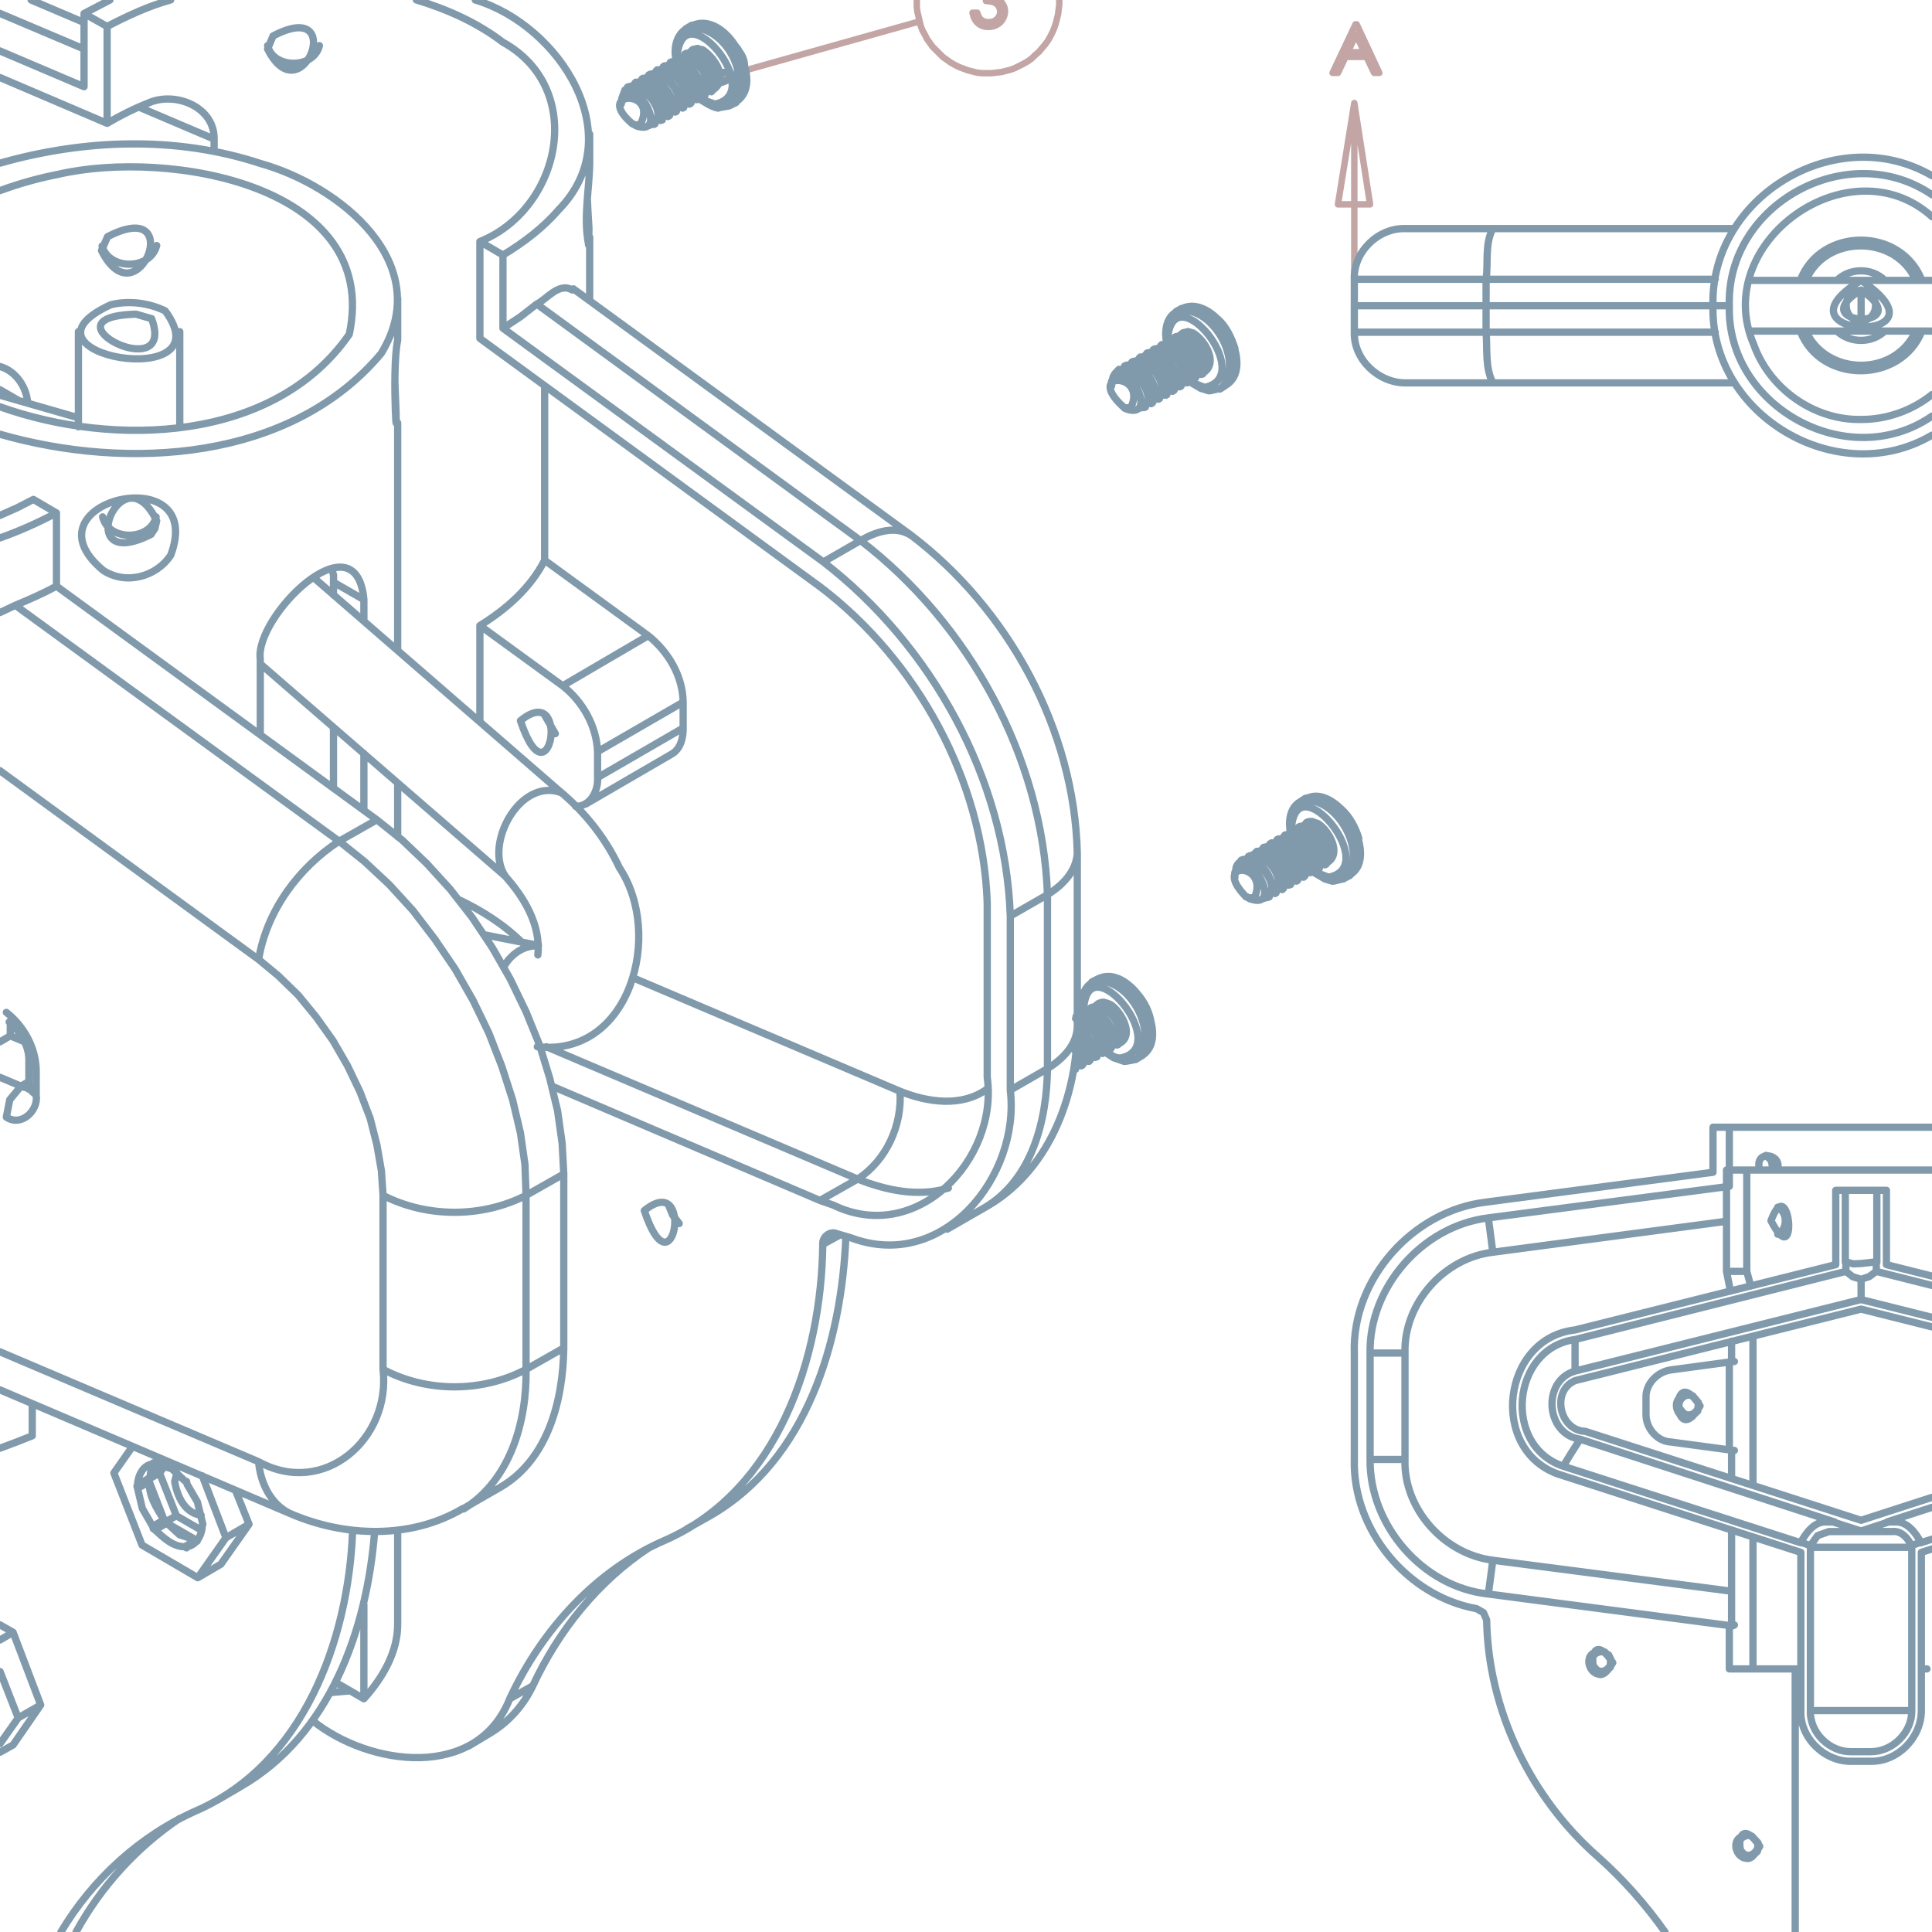 <?xml version="1.0" encoding="UTF-8" standalone="no"?>
<!-- Created with Inkscape (http://www.inkscape.org/) -->

<svg
   xmlns:dc="http://purl.org/dc/elements/1.1/"
   xmlns:cc="http://creativecommons.org/ns#"
   xmlns:rdf="http://www.w3.org/1999/02/22-rdf-syntax-ns#"
   xmlns:svg="http://www.w3.org/2000/svg"
   xmlns="http://www.w3.org/2000/svg"
   xmlns:sodipodi="http://sodipodi.sourceforge.net/DTD/sodipodi-0.dtd"
   xmlns:inkscape="http://www.inkscape.org/namespaces/inkscape"
   width="300"
   height="300"
   id="svg3925"
   version="1.1"
   inkscape:version="0.48.5 r10040"
   sodipodi:docname="design_illustration.svg">
  <defs
     id="defs3927" />
  <sodipodi:namedview
     id="base"
     pagecolor="#ffffff"
     bordercolor="#666666"
     borderopacity="1.0"
     inkscape:pageopacity="0.0"
     inkscape:pageshadow="2"
     inkscape:zoom="1.8733333"
     inkscape:cx="150"
     inkscape:cy="150"
     inkscape:document-units="px"
     inkscape:current-layer="layer1"
     showgrid="false"
     inkscape:window-width="1043"
     inkscape:window-height="843"
     inkscape:window-x="771"
     inkscape:window-y="33"
     inkscape:window-maximized="0" />
  <g
     inkscape:label="Layer 1"
     inkscape:groupmode="layer"
     id="layer1"
     transform="translate(0,-752.362)">
    <g
       transform="scale(1,1)"
       style="font-size:10.493px;fill:#d3bdbd;stroke:none"
       id="text3970" />
    <g
       style="font-size:10.492px;fill:#d3bdbd;stroke:none"
       id="text3982" />
    <path
       id="path8699"
       transform="translate(0,752.362)"
       style="fill:none;stroke:#c3a5a5;stroke-width:1;stroke-linecap:round;stroke-linejoin:round;stroke-miterlimit:10;stroke-opacity:1;stroke-dasharray:none"
       d="m 142.801,3.321 -36.722,10.317 m 37.509,-8.306 0.35,0.699 0.437,0.612 0.437,0.612 0.525,0.525 0.525,0.525 0.525,0.525 0.612,0.437 0.612,0.437 0.612,0.35 0.699,0.35 0.699,0.262 0.699,0.262 0.699,0.175 0.699,0.175 0.787,0.087 0.699,0 0.787,0 0.699,-0.087 0.787,-0.087 0.699,-0.175 0.699,-0.175 0.699,-0.262 0.699,-0.35 0.699,-0.35 0.612,-0.35 0.612,-0.437 0.525,-0.525 0.612,-0.525 0.437,-0.525 0.525,-0.612 0.437,-0.612 0.35,-0.612 0.35,-0.699 0.262,-0.612 0.262,-0.787 0.175,-0.699 0.175,-0.699 0.087,-0.787 0.087,-0.699 0,-0.692 m -22.12,-0.004 0,0.346 0,0.699 0.087,0.787 0.175,0.699 0.175,0.787 0.175,0.699 0.262,0.699 0.35,0.612 m 66.711,10.667 2.448,15.738 -4.984,0 2.536,-15.738 m 0.371,-12.219 3.514,7.536 -0.809,0 -1.183,-2.48 -3.248,0 -1.178,2.48 -0.84,0 3.56,-7.536 0.184,0 m -0.092,1.598 -1.296,2.731 2.577,0 -1.281,-2.731 m -55.512,-5.42 c 0.191,0.122 0.357,0.27 0.499,0.443 0.328,0.4 0.492,0.847 0.492,1.342 -10e-6,0.427 -0.113,0.835 -0.338,1.224 -0.225,0.386 -0.533,0.685 -0.922,0.897 -0.389,0.212 -0.825,0.318 -1.307,0.318 -0.649,0 -1.191,-0.186 -1.624,-0.558 -0.434,-0.376 -0.717,-0.926 -0.851,-1.65 l 0.738,0 c 0.13,0.488 0.316,0.842 0.559,1.06 0.311,0.277 0.707,0.415 1.189,0.415 0.547,0 0.986,-0.164 1.317,-0.492 0.331,-0.328 0.497,-0.712 0.497,-1.153 0,-0.294 -0.084,-0.569 -0.251,-0.825 -0.164,-0.256 -0.386,-0.449 -0.666,-0.579 -0.277,-0.13 -0.707,-0.21 -1.291,-0.241 l 0,-0.157 m 57.193,47.471 0,-31.476" />
    <path
       id="path5854"
       style="fill:none;stroke:#809aac;stroke-width:1.13;stroke-linecap:round;stroke-linejoin:round;stroke-miterlimit:10;stroke-opacity:1;stroke-dasharray:none"
       d="m 272.201,1011.511 c 0,-6.82 0,-13.64 0,-20.459 m 0,-8.044 c 0,-7.723 0,-15.446 0,-23.17 m -0.35,-7.781 -0.612,-2.273 m 0,-15.738 c 0,5.246 0,10.492 0,15.738 m 28.761,-15.738 c -9.587,0 -19.174,0 -28.761,0 m 3.76,7.869 c 4.35,8.49 2.919,-7.931 -3e-5,0 m -6.295,10.929 -0.612,-3.06 m 0,0 c 1.049,0 2.098,0 3.148,0 m -2.361,54.82 c 0,-4.867 0,-9.734 0,-14.601 m 0,-8.044 c 0,-1.457 0,-2.914 0,-4.372 m 0,-13.727 c 0,-1.078 0,-2.157 0,-3.235 m -0.787,-26.579 c 0,5.246 0,10.492 0,15.738 m 0,-15.738 c 1.049,0 2.098,0 3.148,0 m 4.809,5.771 c 1.537,0.802 1.588,3.415 0,4.197 m 23.943,6.496 c -2.356,-0.592 -4.712,-1.183 -7.068,-1.775 m -3.934,6.907 c 3.668,0.919 7.335,1.837 11.003,2.756 m -7.069,-21.204 c 0,3.847 0,7.694 0,11.541 m -7.869,0 c 0,-3.847 0,-7.694 0,-11.541 m -40.481,21.683 c 13.494,-3.381 26.987,-6.761 40.481,-10.142 m 3.934,6.907 c -14.805,3.701 -29.61,7.403 -44.416,11.104 M 291.436,948.385 c 0,-3.73 0,-7.461 0,-11.191 m -4.896,0 c 0,3.73 0,7.461 0,11.191 m 0,-11.191 c 1.632,0 3.264,0 4.896,0 m -0.087,11.104 -2.361,0.262 m 2.448,-0.175 -0.087,-0.087 m -4.721,0 1.149,0.317 1.212,-0.054 m -2.448,-0.175 0.087,-0.087 m 4.721,1.486 -1.113,0.813 -1.247,0.411 m -2.361,-1.224 1.072,0.834 1.289,0.39 m -2.361,-1.224 0,-0.852 0,-0.635 m 4.721,0 0,0.852 0,0.635 m 2.536,40.394 c 1.341,-0.149 2.436,1.062 2.885,2.186 m 0.087,0.262 -0.087,-0.263 m -15.65,0.262 c 5.246,0 10.492,0 15.738,0 m -15.738,-0.262 0,0.263 m 2.885,-2.448 -1.778,0.637 -1.107,1.549 m 7.869,-2.186 c -1.661,0 -3.322,0 -4.984,0 m -4.372,1.661 0.803,0.283 0.683,0.241 m -1.486,-0.525 c 0.793,-1.417 2.109,-3.302 4.022,-3.148 m 0,0 0.852,0 0.11,0 m 4.372,1.399 c -1.457,-0.466 -2.914,-0.933 -4.372,-1.399 m 4.372,1.486 0,-0.087 m 5.246,-1.399 -0.852,0 -0.11,0 m 4.984,3.148 c -0.776,-1.436 -2.117,-3.287 -4.022,-3.148 m 4.022,3.148 -0.803,0.283 -0.683,0.241 m -7.781,-2.186 c 1.632,0 3.264,0 4.896,0 m -4.896,-0.087 c 1.428,-0.466 2.856,-0.933 4.284,-1.399 m -50.536,-8.656 c 12.299,3.964 24.598,7.927 36.897,11.891 m -34.274,-16.088 -1.335,2.089 -1.288,2.108 m 42.142,8.656 c -13.173,-4.284 -26.346,-8.568 -39.519,-12.853 m 34.274,16.088 0,-0.088 m 18.623,0 0,0.088 m 1.749,-0.564 c -0.583,0.188 -1.166,0.376 -1.749,0.564 m -5.246,-3.235 c 2.333,-0.757 4.666,-1.514 6.999,-2.271 m -0.003,-34.454 c -2.886,-0.727 -5.771,-1.455 -8.657,-2.182 m -2.361,4.372 c 3.667,0.919 7.334,1.837 11.001,2.756 m -11.001,-2.756 c 0,-1.049 0,-2.098 0,-3.148 m -44.416,14.251 c 0,-1.632 0,-3.264 0,-4.896 m 0,0 c 14.018,-3.526 28.037,-7.053 42.055,-10.579 m 2.361,4.372 c -14.805,3.701 -29.61,7.403 -44.416,11.104 m 53.771,52.722 c 0.013,4.163 -3.653,7.969 -7.869,7.87 m -2.973,0 c -4.177,0.104 -8.047,-3.65 -7.869,-7.87 m 10.842,6.383 c 3.387,0.022 6.435,-2.978 6.383,-6.383 m -15.738,0 c -0.15,3.425 2.999,6.463 6.383,6.383 m -6.383,-6.383 c 5.246,0 10.492,0 15.738,0 m 0,0 c 0,-8.452 0,-16.904 0,-25.355 m -15.738,0 c 0,8.452 0,16.904 0,25.355 m 17.224,-24.569 c 0,8.19 0,16.379 0,24.569 m -18.711,0 c 0,-8.19 0,-16.379 0,-24.569 m 11.803,-56.219 0.852,0 0.635,0 m 7.076,55.684 c -0.552,0.178 -1.103,0.357 -1.655,0.535 m -56.394,-12.153 c 12.561,4.051 25.122,8.102 37.683,12.153 m -35.06,-34.536 c -11.33,1.251 -13.411,18.544 -2.623,22.383 m 43.104,-44.066 0.852,0 0.635,0 m -41.968,23.17 c -9.862,1.348 -11.296,16.518 -1.836,19.672 m 47.738,45.815 c -0.991,0 -1.982,0 -2.973,0 m 0,-1.486 c 0.991,0 1.982,0 2.973,0 m -44.328,-49.749 c -3.989,-0.109 -5.329,-6.278 -1.574,-7.869 m 44.416,21.683 c -14.281,-4.605 -28.561,-9.21 -42.842,-13.814 m 42.842,13.814 c 3.668,-1.185 7.336,-2.37 11.004,-3.555 m -6.982,3.818 0.262,0 m -8.656,0 0.262,0 m -39.519,-12.853 c -5.354,-0.713 -5.986,-9.084 -0.787,-10.579 m 19.148,4.896 -0.099,1.308 -0.95,0.878 m 0,0 c -2.038,0.944 -3.417,-2.492 -1.311,-3.235 m 0,0 0.699,-0.175 0.699,0.175 m -1.311,2.71 c 1.081,0.816 2.604,-0.452 2.273,-1.661 m 0,0 -0.874,-1.049 m -2.011,2.011 0.612,0.699 m 1.399,-2.71 c -1.195,-0.55 -2.576,0.811 -2.011,2.011 m -0.087,-1.661 -0.175,0.262 m 1.836,2.71 0.262,-0.087 0.087,0 m -0.087,-3.322 -0.087,0 -0.525,-0.087 m 10.929,69.596 -0.099,1.308 -0.95,0.878 m 0,0 c -2.04,1.063 -3.51,-2.574 -1.311,-3.235 m 0,0 0.694,-0.156 0.705,0.156 m -1.311,2.71 c 1.118,0.849 2.506,-0.48 2.273,-1.661 m 0,0 -0.962,-1.051 m -1.924,2.011 0.612,0.703 m 1.311,-2.71 c -1.12,-0.494 -2.696,0.842 -1.924,2.011 m -0.087,-1.661 -0.175,0.262 m 1.836,2.711 0.262,-0.088 0.087,0 m -21.946,-30.776 -0.032,1.313 -0.93,0.873 m 0,0 c -2.041,1.058 -3.513,-2.571 -1.311,-3.235 m 0,0 0.694,-0.156 0.705,0.156 m -1.311,2.71 c 1.028,0.907 2.652,-0.488 2.186,-1.662 m 0,0 -0.29,-0.595 -0.584,-0.37 m -1.924,1.923 0.612,0.703 m 1.311,-2.623 c -1.064,-0.567 -2.698,0.795 -1.924,1.923 m -0.087,-1.661 -0.175,0.262 m 1.749,2.71 0.35,-0.088 0.087,0 m -0.175,-3.235 -0.087,-0.088 -0.525,-0.088 m 26.579,-76.242 0.192,0.783 -0.017,0.791 m -9.18,-6.645 c 0,2.332 0,4.663 0,6.995 m -6.557,30.689 c 3.031,-0.408 6.062,-0.816 9.093,-1.224 m 0,13.639 c 0,-4.546 0,-9.093 0,-13.639 m -9.093,12.415 c -2.165,-0.1 -3.865,-2.183 -3.847,-4.284 m 0,0 c 0,-0.845 0,-1.69 0,-2.536 m 8.394,1.224 c -4.282,7.363 -4.765,-7.395 0,0 z m -8.394,-1.224 c -0.106,-2.187 1.753,-4.076 3.847,-4.372 m 0,11.191 c 3.031,0.408 6.062,0.816 9.093,1.224 m 0,27.279 c -12.474,-1.632 -24.947,-3.264 -37.421,-4.896 m 37.421,11.629 c 0,-2.244 0,-4.488 0,-6.732 m 10.23,6.732 c -3.41,0 -6.82,0 -10.23,0 m 10.23,40.846 c 0,-13.615 0,-27.231 0,-40.846 m -30.601,29.203 c 3.888,3.472 7.376,7.391 10.384,11.648 M 230.846,1003.902 c 0.239,13.981 6.818,27.627 17.312,36.809 M 230.759,939.027 c 11.745,-1.545 23.49,-3.089 35.235,-4.634 m 2.536,-6.995 c -0.845,0 -1.69,0 -2.536,0 m 2.536,9.18 c 0,-3.06 0,-6.12 0,-9.18 m -37.421,14.076 c 12.474,-1.632 24.947,-3.264 37.421,-4.896 m -55.782,42.405 c 0,-5.508 0,-11.016 0,-16.525 m -2.448,16.525 c 0,-5.508 0,-11.016 0,-16.525 m 62.951,76.591 c -3.587,6.676 -4.634,-6.841 0,0 z m -43.978,-36.896 c -10.732,-1.927 -19.272,-12.237 -18.973,-23.17 m 20.809,20.896 c -10.218,-1.069 -18.476,-10.694 -18.361,-20.896 m 37.683,31.563 c -3.77,6.546 -4.509,-6.961 0,0 z m -21.159,-8.393 1.07,0.606 0.504,1.144 m -20.547,-41.443 c -0.389,-11.5 9.118,-22.106 20.459,-23.432 m -18.011,23.432 c -0.184,-10.272 8.192,-19.747 18.361,-20.984 m 37.771,63.387 0.262,-0.088 0.175,-0.088 m 3.847,-70.995 0,0.35 m 2.798,0 c 0.95,-2.476 -3.374,-3.235 -2.798,-0.35 m -4.634,71.083 0.35,0.088 m 31.113,-77.465 c -10.488,-2e-5 -20.975,0 -31.463,-10e-6 m 0.787,36.372 -0.787,0.087 m 0,13.639 0.787,0.087 m 9.443,33.924 0.852,0 0.022,0 m 18.711,0 0.852,0 0.022,0 m -67.411,-64.7 -0.35,-2.672 -0.35,-2.661 m 0.699,53.159 -0.348,2.632 -0.351,2.614 m -12.94,-37.421 c -0.238,-7.669 6.056,-14.769 13.639,-15.65 m -13.639,15.65 c -1.807,0 -3.614,0 -5.421,0 m 5.421,16.525 c 0,-5.508 0,-11.016 0,-16.525 m 0,16.525 c -1.807,0 -3.614,0 -5.421,0 m 19.06,15.65 c -7.557,-0.947 -13.884,-7.961 -13.64,-15.65 m 56.044,-47.214 0.968,0.906 0.168,1.368 m -43.541,12.765 c 12.095,-1.603 24.19,-3.206 36.284,-4.809 m 0.787,57.443 c -12.357,-1.603 -24.714,-3.206 -37.071,-4.809 M 61.751,805.17 c 0,-2.157 0,-4.313 0,-6.47 m 0,83.585 c 0,-2.769 0,-5.537 0,-8.306 m 0,-20.634 c 0,-11.774 0,-23.548 0,-35.323 m -21.334,37.421 c 12.707,11.016 25.414,22.033 38.121,33.049 m 8.656,-13.027 C 74.37,864.333 61.547,853.2 48.723,842.067 m 29.64,46.252 c 3.006,3.343 5.631,7.635 5.159,12.328 m -0.087,14.251 c 14.447,1.634 19.605,-17.483 12.759,-27.775 -2.116,-4.521 -5.274,-8.532 -9.087,-11.744 m -3.497,23.782 c -2.827,-0.554 -5.654,-1.107 -8.481,-1.661 M 27.915,818.635 c 0,-4.925 0,-9.851 0,-14.776 m -15.738,0 c 0,4.925 0,9.851 0,14.776 m 0,-1.399 C 8.116,816.068 4.055,814.9 -0.006,813.732 m 96.467,-45.37 0,0.175 m 2.098,3.235 0.35,0.175 m 2.623,-0.262 0.175,-0.087 m 0.874,-0.525 0.262,-0.087 m 0.874,-0.525 0.262,-0.175 m 0.874,-0.525 0.175,-0.087 m -7.432,-3.847 -0.175,0.087 m 1.311,-0.787 -0.175,0.175 m 7.432,3.847 0.175,-0.087 m -6.295,-4.546 -0.175,0.087 m 7.344,3.934 0.262,-0.175 m -0.699,-11.541 c -1.667,0.969 -2.05,3.258 -1.574,4.984 m 3.235,5.771 c 1.081,0.518 2.027,1.355 3.235,1.574 m 0.262,-0.087 0.839,-0.148 0.648,-0.114 m -1.749,0.35 0.262,-0.087 m -10.754,-5.159 -0.262,0.087 m 7.432,3.847 0.175,-0.087 m 5.071,0.962 0.762,-0.381 0.112,-0.056 m -6.907,-11.978 -0.73,0.438 -0.144,0.086 m -4.459,6.383 -0.175,0.175 m 12.678,-3.235 c -1.262,-2.439 -4.18,-5.218 -7.169,-3.76 m 6.732,11.891 c 2.96,-1.784 1.773,-5.762 0.437,-8.131 m -5.246,7.082 0.175,-0.087 m 6.12,-4.634 -0.98,-2.465 -1.643,-2.081 m -9.792,4.634 -0.175,0.087 m 7.432,3.934 0.175,-0.175 m -6.295,-4.459 -0.262,0.087 m 1.399,-0.787 -0.262,0.175 m 1.311,-0.787 -0.175,0.087 m -6.907,10.929 -0.554,0.249 -0.583,-0.336 m -1.749,-3.934 0.488,-1.323 1.26,-0.6 m 0,0 c 2.255,0.22 5.881,4.969 2.448,6.12 m -2.623,-6.12 c 0.474,-0.113 0.753,-0.712 1.311,-0.612 m 0,0 c 2.344,0.508 4.881,3.605 3.148,5.945 m -3.322,-6.033 c 0.474,-0.113 0.753,-0.712 1.311,-0.612 m 0,0 c 2.272,0.649 4.93,3.651 3.148,6.033 m -3.322,-6.033 c 0.459,-0.082 0.686,-0.72 1.224,-0.612 m 0,0 c 2.41,0.483 4.904,3.532 3.235,5.945 m -3.41,-5.945 c 0.474,-0.113 0.753,-0.712 1.311,-0.612 m 0,0 c 2.458,0.455 4.703,3.544 3.235,5.945 m -3.41,-6.033 c 0.474,-0.113 0.753,-0.712 1.311,-0.612 m 0,0 c 2.315,0.594 4.905,3.665 3.148,6.033 m -3.322,-6.033 c 0.459,-0.082 0.686,-0.72 1.224,-0.612 m 0,0 c 2.41,0.483 4.904,3.532 3.235,5.945 m -3.322,-5.945 c 0.459,-0.082 0.686,-0.72 1.224,-0.612 m 0,0 c 2.435,0.434 4.917,3.551 3.235,5.945 m -3.41,-5.945 c 0.483,-0.131 0.716,-0.824 1.311,-0.699 m 0,0 c 2.374,0.602 4.752,3.598 3.235,6.033 m -3.41,-6.033 c 0.474,-0.113 0.753,-0.712 1.311,-0.612 m 0,0 0.822,0.224 0.14,0.038 m -1.924,0.262 c 0.642,-0.083 1.227,-0.819 1.924,-0.262 M 98.211,771.596 c -6.146,-5.153 4.115,-5.481 1.224,0.087 m -2.973,-3.322 c 0.406,-0.556 0.112,-1.74 1.224,-1.661 m 1.224,5.246 c 4.217,1.357 1.281,-5.605 -1.224,-5.246 m 0.787,-1.049 -0.175,0.087 m 0.175,-0.087 c 2.261,0.584 4.911,3.612 3.147,5.945 m -2.186,0.087 -0.754,0.087 -0.471,-0.175 m 1.311,-6.557 -0.087,0.087 m 0.087,-0.087 c 2.457,0.433 4.868,3.538 3.235,5.945 m -2.098,-6.645 -0.087,0.087 m 0.087,-0.087 c 2.329,0.621 4.902,3.599 3.235,6.033 m -2.098,-6.645 -0.175,0.087 m 0.175,-0.087 c 2.261,0.584 4.911,3.612 3.147,5.945 m -7.344,-3.847 0.835,-0.167 0.039,-0.008 m 0.175,-0.437 0.835,-0.167 0.039,-0.008 m 3.41,-1.924 -0.175,0.087 m 0.175,-0.087 c 2.344,0.508 4.881,3.605 3.147,5.945 m -6.295,-4.459 0.816,-0.245 0.059,-0.018 m 3.322,-1.924 -0.087,0.087 m 0.087,-0.087 c 2.368,0.581 4.941,3.594 3.235,6.033 m 6.208,0.262 -0.175,0.087 m -12.328,-4.896 0.835,-0.167 0.039,-0.008 m 3.322,-1.923 -0.175,0.087 m 0.175,-0.087 c 2.402,0.519 4.736,3.533 3.235,5.945 m 0,-7.869 c 0.126,0.506 0.732,0.051 0.962,0.35 m -1.749,-0.175 0.787,-0.175 m -0.787,0.175 -0.35,0.35 m 3.585,5.858 c 2.373,-1.706 0.178,-4.83 -1.486,-6.033 m -7.257,3.06 0.835,-0.167 0.039,-0.008 m 10.055,-5.159 c 0.833,1.465 2.605,2.668 2.623,4.546 m -9.355,-1.311 -0.175,0.087 m 0.175,-0.087 c 2.344,0.508 4.881,3.605 3.148,5.945 m -6.295,-4.459 0.816,-0.245 0.058,-0.018 m 3.322,-1.924 -0.087,0.087 m 0.087,-0.087 c 2.326,0.579 5.025,3.627 3.235,6.033 m -6.295,-4.546 0.835,-0.167 0.039,-0.008 m 0.262,-0.437 0.835,-0.167 0.039,-0.008 m 2.098,-1.311 0,0.054 0,0.033 m -1.836,0.699 0.787,-0.175 m -0.787,-3.672 c 5.658,-1.287 10.751,7.63 6.907,11.891 m -2.448,-0.175 c -0.779,-0.363 -1.689,-0.476 -2.361,-1.049 m -3.497,-6.033 c 0.642,-11.081 14.27,5.478 5.858,7.082 m -3.585,-12.241 c 5.677,-1.091 10.7,7.628 6.907,11.978 m -8.219,-2.273 c 7.941,-5.141 12.096,-0.464 0,0 z M 1.423,911.051 c 1.647,1.454 3.021,3.504 3.06,5.771 m 0,0 c 0,1.341 0,2.681 0,4.022 m 0,0 0,0.35 -0.087,0.262 M 91.565,777.717 c 0,-1.515 0,-3.031 0,-4.546 m 0,25.88 c 0,-3.293 0,-6.587 0,-9.88 m -0.612,88.044 c 4.459,-2.594 8.918,-5.188 13.377,-7.781 M 13.051,755.858 c -2.74,-1.166 -5.48,-2.332 -8.22,-3.497 m -4.828,63.168 C 17.743,821.867 42.611,821.057 54.233,804.274 59.176,780.988 26.014,775.523 9.115,779.413 c -3.097,0.604 -6.148,1.45 -9.108,2.544 M 0.005,819.795 C 19.815,825.468 45.144,824.016 59.198,807.236 c 8.559,-14.036 -6.499,-26.069 -18.745,-29.484 -13.028,-4.307 -27.359,-3.794 -40.454,-0.057 m 56.506,67.781 c 0,1.107 0,2.215 0,3.322 m 0,20.547 c 0,2.944 0,5.887 0,8.831 M 40.417,854.745 c -0.958,-6.552 14.911,-22.381 16.088,-9.268 M 40.417,866.461 c 0,-3.905 0,-7.811 0,-11.716 M 16.024,840.93 c -12.957,-10.751 16.195,-17.643 10.488,-2.359 -2.259,3.403 -6.994,4.652 -10.488,2.359 m 45.29,-29.29 c 0.685,15.518 -0.626,-1.396 0.437,-6.47 m -57.443,9.792 c -0.188,-2.499 -1.814,-4.966 -4.298,-5.687 m 51.512,31.392 0.276,1.026 -0.014,1.073 m 0,0 c 0,0.67 0,1.341 0,2.011 m 0,20.547 c 0,3.148 0,6.295 0,9.443 M 24.242,832.624 c -0.934,3.782 -7.39,3.805 -8.306,-3e-5 m -0.175,-41.356 c 5.594,11.157 13.418,-8.61 0.94,-2.154 l -0.94,2.154 -2e-6,0 z m 8.568,41.968 c -5.357,-11.205 -13.466,8.449 -0.885,2.109 l 0.614,-0.936 0.271,-1.173 z m 27.454,9.53 c 1.574,0.903 3.148,1.807 4.721,2.71 M 24.33,790.482 c -0.974,3.855 -7.391,3.866 -8.481,0.087 m 71.345,84.897 c -6.426,-2.476 -12.088,7.978 -8.743,12.94 m -0.262,14.164 c 1.027,-1.964 3.13,-3.487 5.421,-3.322 m -57.968,-98.624 c 9.494,12.847 -25.284,6.8 -8.453,-0.938 2.815,-0.691 5.848,-0.307 8.453,0.938 z m -2.098,1.224 c 3.98,10.749 -17.701,-0.297 -2.418,-0.7 l 2.418,0.7 2e-6,0 z m 16.613,99.498 c 1.259,-7.549 6.161,-14.223 12.503,-18.361 m 5.858,-3.322 c -1.953,1.107 -3.905,2.215 -5.858,3.322 M 5.62,918.395 C 5.504,914.948 3.676,911.677 0.986,909.565 M 40.155,901.346 C 26.766,891.574 13.376,881.802 -0.013,872.03 M 2.384,846.351 c 16.758,12.211 33.516,24.423 50.274,36.634 M 0.004,847.474 c 0.793,-0.374 1.587,-0.749 2.38,-1.123 m 0,0 c 2.169,-0.897 4.324,-1.84 6.383,-2.973 m 49.749,36.284 C 41.933,867.568 25.35,855.473 8.767,843.378 m 4e-6,-11.366 c -2.825,1.501 -5.753,2.812 -8.77,3.878 M 8.767,832.012 c 0,3.789 0,7.577 0,11.366 m -8.777,-10.981 2.631,-1.164 2.561,-1.32 m 0,-2e-5 c 1.195,0.699 2.39,1.399 3.585,2.098 M 0.009,919.654 c 1.083,0.455 2.166,0.91 3.249,1.365 m -1.661,-9.792 c 0,0.612 0,1.224 0,1.836 m 0.087,0.087 c -0.559,0.327 -1.118,0.654 -1.677,0.982 m 1.677,-0.894 c 0.699,0.291 1.399,0.583 2.098,0.874 m -2.186,-1.049 0.087,0.175 M 0.015,764.409 c 5.54,2.367 11.081,4.733 16.621,7.1 m 57.88,18.361 c 0,5.013 0,10.026 0,15.038 m 3.585,-12.94 c -1.195,-0.699 -2.39,-1.399 -3.585,-2.098 m 3.585,13.465 c 0,-3.789 0,-7.577 0,-11.366 M -0.014,760.269 c 4.355,1.852 8.71,3.704 13.065,5.557 m 0,-11.366 c 0,3.789 0,7.577 0,11.366 m 3.585,-9.355 c -1.195,-0.67 -2.39,-1.341 -3.585,-2.011 m 3.585,17.049 c 0,-5.013 0,-10.026 0,-15.038 m 61.465,46.864 2.696,-1.776 2.55,-1.984 m 0,0 c 1.518,-0.709 3.415,-3.42 5.508,-2.186 m 17.224,68.022 c 0.031,1.452 -0.376,3.233 -1.749,4.022 m 1.749,-4.022 c 0,-1.341 0,-2.681 0,-4.022 m -5.421,-10.317 c 3.11,2.485 5.361,6.264 5.421,10.317 M 84.571,839.356 c 5.363,3.905 10.725,7.811 16.088,11.716 M 84.571,839.356 c 0,-9.035 0,-18.069 0,-27.104 m 6.732,-26.929 c -0.029,-0.612 -0.058,-1.224 -0.087,-1.836 m 0.35,-5.771 c -0.059,4.194 -1.009,8.411 -0.175,12.59 m 0,0.087 0.064,-2.533 -0.152,-2.538 m -78.252,-30.864 c 1.341,-0.699 2.681,-1.399 4.022,-2.098 m 56.728,1.2e-4 c 13.013,3.891 24.256,21.078 12.906,32.622 -2.43,2.814 -5.437,5.07 -8.606,6.985 m -3.585,-2.098 c 12.549,-5.014 16.66,-23.707 3.573,-30.949 -3.995,-3.052 -8.656,-5.125 -13.446,-6.574 m -38.135,0 c -3.447,0.962 -6.706,2.479 -9.873,4.125 m 54.47,135.52 c 3.636,1.717 7.106,3.882 9.967,6.732 M 33.248,773.957 c 0,0.641 0,1.282 0,1.924 m -10.23,-7.519 c 4.131,-1.859 10.304,0.54 10.23,5.596 m -16.612,-2.448 c 2.044,-1.208 4.173,-2.276 6.383,-3.148 m 51.498,81.137 c 4.077,-2.519 7.852,-5.812 10.055,-10.142 m -10.055,10.142 c 0,4.984 0,9.967 0,14.951 M 41.554,759.968 c 5.284,10.534 12.557,-8.182 0.841,-2.022 l -0.841,2.022 -5e-6,0 z m 45.815,98.886 c -4.284,-3.118 -8.568,-6.237 -12.853,-9.355 m 12.853,9.355 c 3.12,2.448 5.258,6.231 5.421,10.23 m 0,0 c 0,1.341 0,2.681 0,4.022 m 0,0 c 0.142,1.995 -1.094,4.528 -3.41,4.459 M 80.811,864.275 c 7.905,-6.463 4.617,13.755 0,0 z m 19.847,-13.202 c -4.43,2.594 -8.86,5.188 -13.29,7.781 m 5.421,10.23 c 4.43,-2.565 8.86,-5.129 13.29,-7.694 m 0,4.022 c -4.43,2.565 -8.86,5.129 -13.29,7.694 m -6.557,-6.82 -1.661,-2.885 M 49.598,759.443 c -0.861,3.669 -7.181,3.66 -8.044,0 m -41.565,53.429 c 1.002,0.58 2.005,1.161 3.007,1.741 m 2.623,103.782 -0.757,-0.665 -0.38,-0.908 m -1.224,4.197 0.608,0.204 0.616,-0.029 m -1.224,-0.175 0.74,-0.423 0.485,-0.277 M 13.051,759.968 c -4.352,-1.843 -8.705,-3.686 -13.057,-5.529 m 21.538,14.535 c 3.905,1.661 7.811,3.322 11.716,4.984 m 28.503,230.385 c 0,-4.78 0,-9.559 0,-14.339 M 45.051,987.38 c 8.456,3.665 18.745,4.026 26.842,-0.787 m 0.087,0 c 1.924,-1.107 3.847,-2.215 5.771,-3.322 M -0.002,968.179 C 15.016,974.58 30.034,980.98 45.051,987.38 m -11.279,44.503 1.792,-1.049 1.792,-1.049 M 147.085,943.226 c 1.924,-1.107 3.847,-2.215 5.771,-3.322 m 0,0 c 9.897,-5.466 14.427,-17.224 14.426,-28.066 m -60.591,77.902 c 1.195,-0.67 2.39,-1.341 3.585,-2.011 m -37.509,35.76 1.749,-1.049 1.749,-1.049 m -19.76,-5.246 c 2.907,-3.232 5.332,-7.309 5.246,-11.803 m -5.246,-2.798 c 0,4.867 0,9.734 0,14.601 m -4.372,-2.536 2.186,1.268 2.186,1.268 m 2.974,-78.164 c 6.832,3.505 15.375,3.494 22.208,0 m 5.858,-3.322 c -1.953,1.107 -3.905,2.215 -5.858,3.322 M 5.62,918.395 c 0,1.341 0,2.681 0,4.022 m -4.635,3.41 c 2.305,1.569 5.017,-1.01 4.634,-3.41 m 53.858,42.58 c 0,-9.006 0,-18.011 0,-27.017 M 40.155,979.336 c 10.163,5.584 20.572,-3.563 19.323,-14.339 M -0.003,962.267 C 13.383,967.957 26.769,973.646 40.155,979.336 m 41.53,-41.356 c 0,9.006 0,18.011 0,27.017 m -22.208,0 c 6.798,3.623 15.409,3.613 22.208,0 m 5.858,-3.322 c -1.953,1.107 -3.905,2.215 -5.858,3.322 m 5.858,-3.322 c 0,-9.006 0,-18.011 0,-27.017 M 5.007,970.33 c 0,1.661 0,3.322 0,4.984 m 0,0 -2.502,0.987 -2.518,0.942 m 77.764,6.028 c 7.408,-4.353 9.687,-13.589 9.792,-21.596 m -84.285,-40.656 -1.747,2.113 -0.527,2.695 m 37.683,63.214 c -0.699,-1.749 -1.399,-3.497 -2.098,-5.246 m -2.273,11.454 c 1.457,-2.069 2.914,-4.138 4.372,-6.208 m -17.399,-5.946 0.087,0.35 m 0,0 0.744,3.15 1.617,2.796 m 0,0 0.087,0.35 m 0,0 0.262,0.175 m 0,0 c 1.265,1.166 2.752,2.63 4.634,2.623 m 0,0 0.262,0.175 m 0,0 0.087,-0.175 m 0,0 c 1.504,-0.26 2.35,-1.919 2.361,-3.322 m 0,0 0.087,-0.175 m 0,0 -0.087,-0.35 m 0,0 -0.757,-3.107 -1.604,-2.751 m 0,0 -0.087,-0.437 m 0,0 -0.262,-0.087 m 0,0 -2.024,-1.874 -2.61,-0.836 m 0,0 -0.262,-0.087 m 0,0 -0.087,0.175 m 0,0 c -1.531,0.146 -2.321,1.898 -2.361,3.235 m 0,0 -0.087,0.175 m -3.585,-2.011 c 1.457,3.73 2.914,7.461 4.372,11.191 m 13.027,-1.137 c -1.224,-3.206 -2.448,-6.412 -3.672,-9.618 m -0.699,15.825 c 1.457,-2.069 2.914,-4.138 4.372,-6.208 m -13.027,1.137 c 2.885,1.69 5.771,3.381 8.656,5.071 m 4.372,-6.208 c 1.195,-0.699 2.39,-1.399 3.585,-2.098 m -7.956,8.306 c 1.195,-0.699 2.39,-1.399 3.585,-2.098 m -9.53,-14.164 c 0.874,2.215 1.749,4.43 2.623,6.645 m -1.749,-7.781 -0.519,0.675 -0.355,0.461 m 2.623,6.645 c 1.311,0.758 2.623,1.516 3.934,2.273 m -4.197,-7.607 c 0.34,2.229 1.548,4.942 4.109,5.246 m -3.76,-6.557 -0.219,0.823 -0.13,0.488 m 3.497,9.268 c -0.525,0.291 -1.049,0.583 -1.574,0.874 m -7.781,-9.443 c 1.166,-0.67 2.332,-1.341 3.497,-2.011 m -3.41,1.836 c 0.612,-0.35 1.224,-0.699 1.836,-1.049 m 1.574,-2.186 c -0.525,0.729 -1.049,1.457 -1.574,2.186 m 0.699,-2.361 -0.175,0.175 m -0.525,2.186 c 0.3,-0.765 0.142,-1.756 0.787,-2.361 m -0.175,10.23 c 1.195,-0.67 2.39,-1.341 3.585,-2.011 m 1.311,4.809 c 0.583,-0.35 1.166,-0.699 1.749,-1.049 m -4.546,-2.623 c 1.515,0.874 3.031,1.749 4.546,2.623 m -4.546,-2.623 c -0.612,0.35 -1.224,0.699 -1.836,1.049 m 6.383,1.574 -2.558,-0.801 -1.988,-1.822 m -2.186,0.525 c 0.583,-0.35 1.166,-0.699 1.749,-1.049 m -2.273,-5.858 c 0.758,1.953 1.515,3.905 2.273,5.858 m -2.273,-5.858 c -0.612,0.321 -1.224,0.641 -1.836,0.962 m 4.109,4.896 c -1.123,-1.725 -2.388,-3.686 -2.273,-5.858 M 2.034,1023.314 c 1.428,-2.069 2.856,-4.138 4.284,-6.208 m 0,0 c -1.428,-3.76 -2.856,-7.519 -4.284,-11.279 m 0,0 -2.028,-1.156 M 54.756,990.09 c -0.668,17.019 -7.625,36.153 -24.306,43.454 m 0,0 c -8.737,3.876 -16.096,10.624 -20.985,18.812 M 58.166,990.264 c -1.194,15.126 -6.953,31.563 -20.809,39.519 M 20.57,976.975 c -0.962,1.37 -1.924,2.74 -2.885,4.109 m 10.142,53.683 c -6.636,4.482 -12.179,10.568 -16.019,17.597 m -8.986,-33.247 1.749,-1.006 1.749,-1.006 m -3.497,2.011 c -0.936,-2.397 -1.873,-4.794 -2.809,-7.191 m -0.006,-4.912 c 0.676,-0.396 1.352,-0.791 2.028,-1.187 m -2.024,17.283 1.406,-1.996 1.406,-1.996 m -2.817,5.335 2.03,-1.139 m 52.285,-8.393 -2.973,0.262 M 85.707,921.018 c 13.873,5.916 27.745,11.833 41.618,17.749 m 25.967,-19.148 c 1.792,12.815 -10.989,26.139 -23.892,19.873 l -2.076,-0.725 m 29.552,-17.137 c 1.601,13.41 -10.479,28.307 -24.74,22.94 l -2.189,-0.645 m -2.186,1.661 c -0.113,-1.168 1.154,-2.144 2.186,-1.661 m -26.579,47.563 c 17.427,-7.73 24.174,-28.167 24.394,-45.902 m -48.612,70.558 c 4.954,-10.628 13.314,-19.979 24.219,-24.656 m -54.82,28.066 c 8.79,7.062 25.545,9.348 30.601,-3.41 m 20.896,-75.803 c 7.85,-6.372 4.581,13.717 0,0 z m 56.831,-18.711 c 1.924,-1.107 3.847,-2.215 5.771,-3.322 M 127.325,938.767 c 1.953,-1.107 3.905,-2.215 5.858,-3.322 m 6.557,-13.639 c 0.39,5.264 -2.098,10.733 -6.557,13.639 m -22.907,52.285 c 15.032,-8.666 20.423,-27.073 21.071,-43.367 m -25.88,-2.011 -1.033,-1.337 -0.628,-1.548 m -21.071,74.667 -1.792,1.006 -1.792,1.006 m 3.585,-2.011 c 3.977,-8.553 10.104,-16.202 18.011,-21.421 m -24.481,28.678 c 2.801,-1.725 5.057,-4.292 6.47,-7.257 m -1.049,-49.137 c 0.127,8.088 -2.429,17.183 -9.705,21.683 m -31.825,-7.344 c 0.26,3.216 1.842,6.603 4.896,8.044 M 5.619,922.417 4.863,921.752 4.483,920.843 M 153.293,921.456 c -3.967,2.883 -9.299,2.07 -13.552,0.35 m 27.541,-9.967 c -0.095,2.884 -2.366,5.038 -4.634,6.47 m -9.792,21.596 c 7.41,-4.357 9.702,-13.58 9.792,-21.596 m -29.465,17.137 c 4.417,1.756 9.409,2.827 14.077,1.399 M 84.833,914.898 c 16.117,6.849 32.233,13.698 48.35,20.547 m -2.71,8.656 c -0.903,0.495 -1.807,0.991 -2.71,1.486 M 299.991,795.902 c -3.668,0 -7.336,0 -11.003,0 m 0,7.869 c 3.668,0 7.336,0 11.003,0 m -11.003,-7.869 c -5.771,0 -11.541,0 -17.312,0 m 0,7.869 c 5.771,0 11.541,0 17.312,0 m 0,13.727 c 3.97,0.011 7.925,-1.377 11.014,-3.872 m 0.014,-27.605 c -12.733,-11.491 -34.518,3.94 -27.705,19.816 2.433,6.878 9.357,11.806 16.678,11.661 m 0,-21.596 c 15.112,10.18 -14.955,9.127 -6e-5,0 m 0,1.486 c 9.228,6.328 -9.33,5.708 0,0 z m 0,4.809 0,0.087 m 0,-0.087 c 2.931,-0.084 3.068,-4.682 0,-4.721 m 0,-0.087 0,0.087 m 0,4.721 c -3.008,0.046 -3.157,-4.804 0,-4.721 m 0,4.809 c 0,-1.603 0,-3.206 0,-4.809 m 8.481,6.295 c -3.202,7.173 -13.893,7.002 -17.049,0 m 0,-7.869 c 3.057,-7.204 14.043,-7.101 17.049,0 m -31.476,3.934 c 0.845,0 1.69,0 2.536,0 m 0,0 c -0.468,15.68 18.462,26.116 31.468,17.142 m -0.009,2.96 c -14.669,8.622 -34.459,-3.136 -33.995,-20.102 m 3.322,11.978 c -12.503,0 -25.006,0 -37.509,0 m 0,0 c -1.23,-2.407 -0.833,-5.26 -1.049,-7.869 m 0,0 c 11.862,0 23.723,0 35.585,0 m -35.585,-4.109 c 0,1.37 0,2.74 0,4.109 m 35.235,-4.109 c -11.745,0 -23.49,0 -35.235,0 m 1.049,11.978 c -4.546,0 -9.093,0 -13.639,0 m 0,0 c -4.135,-0.025 -8.001,-3.638 -7.869,-7.869 m -3e-5,-4.109 c 0,1.37 0,2.74 0,4.109 m 88.132,-0.175 c -3.235,8.173 -15.738,8.248 -18.885,0 m 20.459,-21.159 c -12.971,-8.901 -31.993,1.395 -31.476,17.224 m -2.536,0 c -0.499,-16.968 19.271,-28.78 33.994,-20.19 m -31.458,20.19 c -0.845,0 -1.69,0 -2.536,0 m 0.35,-4.109 c -11.862,0 -23.723,0 -35.585,0 m 1.049,-7.869 c -1.296,2.435 -0.68,5.269 -1.049,7.869 m 1.049,-7.869 c 12.503,0 25.006,0 37.509,0 m -38.558,11.978 c 0,-1.37 0,-2.74 0,-4.109 m 0,4.109 c 11.745,0 23.49,0 35.235,0 m -47.826,-11.978 c 4.547,0 9.093,0 13.64,0 m -13.639,0 c -4.182,-0.107 -8.046,3.645 -7.869,7.869 m 0,4.109 c 0,-1.37 0,-2.74 0,-4.109 m 69.247,0.175 c 3.113,-8.3 15.639,-8.355 18.885,0 m -5.771,7.869 c -1.991,1.953 -5.428,1.9 -7.432,0 m 0,-7.869 c 1.941,-1.961 5.501,-2.002 7.432,0 m -82.361,8.044 c 6.82,0 13.639,0 20.459,0 m -58.23,8.306 0,0.175 m 2.098,3.322 0.437,0.175 m 2.536,-0.262 0.262,-0.087 m 0.874,-0.525 0.175,-0.175 m 0.962,-0.525 0.175,-0.087 m 0.962,-0.525 0.175,-0.087 m -7.432,-3.934 -0.175,0.175 m 1.311,-0.787 -0.262,0.087 m 7.432,3.934 0.262,-0.175 m -6.383,-4.459 -0.175,0.087 m 7.432,3.847 0.175,-0.087 m -0.699,-11.541 c -1.724,0.95 -1.863,3.283 -1.486,4.984 m 3.235,5.683 2.059,1.209 1.176,0.365 m 0.262,0 1.486,-0.35 m -1.749,0.35 0.262,0 m -10.842,-5.246 -0.175,0.175 m 7.432,3.847 0.175,-0.175 m 5.071,1.049 0.709,-0.472 0.078,-0.052 m -6.907,-11.891 -0.745,0.414 -0.042,0.024 m -4.459,6.47 -0.175,0.087 m 12.678,-3.148 c -1.234,-2.364 -4.299,-5.196 -7.169,-3.847 m 6.645,11.978 c 2.975,-1.582 1.832,-5.851 0.525,-8.131 m -5.333,7.082 0.262,-0.175 m 6.12,-4.546 c -0.543,-1.661 -1.309,-3.345 -2.623,-4.546 m -9.792,4.634 -0.262,0.087 m 7.432,3.847 0.262,-0.087 m -6.383,-4.546 -0.175,0.175 m 1.311,-0.787 -0.175,0.087 m 1.311,-0.699 -0.262,0.087 m -6.82,10.929 -0.566,0.166 -0.571,-0.253 m -1.749,-4.022 c 0.038,-0.927 0.746,-1.88 1.749,-1.836 m 0,0 c 2.204,-0.074 5.795,5.433 2.448,6.033 m -2.71,-6.033 0.809,-0.599 0.502,-0.1 m 0,0 c 2.372,0.377 4.966,3.856 3.235,6.033 m -3.322,-6.033 0.775,-0.522 0.449,-0.09 m 0,0 c 2.304,0.436 4.948,3.701 3.235,5.945 m -3.41,-5.945 0.853,-0.562 0.459,-0.138 m 0,0 c 2.229,0.482 4.996,3.989 3.147,6.033 m -3.322,-6.033 0.809,-0.512 0.502,-0.1 m 0,0 c 2.263,0.408 4.975,4.018 3.147,6.033 m -3.322,-6.033 0.775,-0.522 0.449,-0.09 m 0,0 c 2.396,0.398 4.921,3.694 3.235,5.945 m -3.41,-5.945 0.853,-0.562 0.459,-0.138 m 0,0 c 2.337,0.438 4.806,3.867 3.235,6.033 m -3.41,-5.945 0.809,-0.599 0.502,-0.1 m 0,0 c 2.207,0.371 5,4.028 3.147,5.945 m -3.41,-5.858 0.948,-0.619 0.364,-0.081 m 0,0 c 2.322,0.311 5.058,3.905 3.235,5.945 m -3.41,-5.945 0.853,-0.562 0.459,-0.138 m 0,0 0.808,0.269 0.241,0.08 m -2.011,0.262 0.835,-0.404 1.176,0.141 m -11.104,11.279 c -6.052,-5.589 3.907,-5.268 1.224,0.175 m -2.973,-3.41 c -0.287,-0.91 0.546,-1.392 1.224,-1.661 m 1.224,5.333 c 4.151,1.274 1.29,-5.735 -1.224,-5.333 m 0.699,-0.962 -0.087,0.087 m 0.087,-0.087 c 2.424,0.337 4.907,3.717 3.235,5.945 m -2.186,0.087 -0.796,0.039 -0.428,-0.214 m 1.311,-6.557 -0.175,0.087 m 0.175,-0.087 c 2.337,0.438 4.806,3.867 3.235,6.033 m -2.098,-6.645 -0.175,0.087 m 0.175,-0.087 c 2.254,0.365 4.993,3.994 3.148,5.945 m -2.098,-6.557 -0.054,0 -0.033,0 m 0.087,0 c 2.424,0.337 4.907,3.717 3.235,5.945 m -7.432,-3.847 0.874,-0.175 m 0.262,-0.525 0.874,-0.175 m 3.322,-1.924 -0.087,0.087 m 0.087,-0.087 c 2.335,0.463 4.988,3.821 3.235,6.033 m -6.295,-4.546 0.874,-0.175 m 3.322,-1.924 -0.175,0.087 m 0.175,-0.087 c 2.303,0.416 4.852,3.84 3.235,5.945 m 6.208,0.35 -0.175,0.087 m -12.415,-4.896 0.874,-0.175 m 3.41,-1.924 -0.175,0 m 0.175,0 c 2.3,0.332 4.946,3.947 3.147,5.945 m 0.087,-7.869 0.797,0.223 0.165,0.126 m -1.749,-0.175 0.787,-0.175 m -0.787,0.175 -0.35,0.262 m 3.497,5.945 c 2.337,-1.475 0.308,-4.918 -1.399,-6.033 m -7.344,2.973 0.835,-0.167 0.039,-0.008 m 10.142,-5.071 1.836,2.536 0.787,2.011 m -9.443,-1.399 -0.087,0.087 m 0.087,-0.087 c 2.372,0.377 4.966,3.856 3.235,6.033 m -6.295,-4.546 0.874,-0.175 m 3.322,-1.924 -0.175,0.087 m 0.175,-0.087 c 2.304,0.436 4.948,3.701 3.235,5.945 m -6.295,-4.459 0.874,-0.175 m 0.175,-0.525 0.874,-0.175 m 2.186,-1.224 -0.054,0 -0.033,0 m -1.836,0.787 0.874,-0.175 m -0.787,-3.76 c 5.424,-1.397 10.843,8.005 6.907,11.978 m -2.536,-0.175 -1.824,-0.719 -0.536,-0.33 m -3.41,-6.033 c 0.569,-11.15 14.156,5.463 5.77,7.082 m -3.585,-12.241 c 5.349,-1.608 10.978,8.034 6.907,11.891 m 1.399,76.241 0,0.175 m 2.098,3.235 0.35,0.175 m 2.623,-0.262 0.262,-0.087 m 0.874,-0.525 0.175,-0.087 m 0.962,-0.525 0.175,-0.175 m 0.874,-0.525 0.262,-0.087 m -7.432,-3.847 -0.262,0.087 m 1.399,-0.699 -0.262,0.087 m 7.432,3.847 0.175,-0.087 m -6.295,-4.546 -0.175,0.175 m 7.432,3.847 0.175,-0.175 m -0.699,-11.541 c -1.725,0.95 -1.863,3.283 -1.486,4.984 m 3.235,5.771 2.102,1.243 1.133,0.331 m 0.175,0 1.486,-0.35 m -1.661,0.35 0.175,0 m -10.754,-5.246 -0.175,0.087 m 7.344,3.847 0.262,-0.087 m 4.984,0.962 0.762,-0.381 0.112,-0.056 m -6.907,-11.978 -0.709,0.472 -0.078,0.052 m -4.459,6.383 -0.262,0.175 m 12.765,-3.235 c -1.235,-2.222 -4.456,-5.328 -7.169,-3.76 m 6.645,11.891 c 2.988,-1.605 1.698,-5.792 0.525,-8.131 m -5.333,7.082 0.262,-0.087 m 6.12,-4.634 c -0.511,-1.694 -1.395,-3.341 -2.71,-4.546 m -9.792,4.634 -0.175,0.087 m 7.432,3.934 0.175,-0.175 m -6.295,-4.459 -0.175,0.087 m 1.311,-0.787 -0.175,0.175 m 1.311,-0.787 -0.262,0.087 m -6.82,10.929 c -0.295,0.536 -0.822,0.131 -1.137,-0.087 m -1.749,-3.934 c -0.233,-1.047 0.749,-1.819 1.661,-1.924 m 0,0 c 2.187,-0.019 5.914,5.288 2.535,6.12 m -2.71,-6.033 0.808,-0.599 0.503,-0.101 m 0,0 c 2.424,0.337 4.907,3.717 3.235,5.945 m -3.41,-6.033 0.808,-0.511 0.503,-0.101 m 0,0 c 2.306,0.496 4.82,3.843 3.235,6.033 m -3.41,-6.033 0.808,-0.511 0.503,-0.101 m 0,0 c 2.255,0.365 4.993,3.994 3.148,5.945 m -3.322,-5.945 0.774,-0.522 0.45,-0.09 m 0,0 c 2.424,0.337 4.907,3.717 3.235,5.945 m -3.322,-6.033 0.774,-0.522 0.45,-0.09 m 0,0 c 2.266,0.463 4.968,3.869 3.235,6.033 m -3.41,-6.033 0.808,-0.511 0.503,-0.101 m 0,0 c 2.254,0.365 4.993,3.994 3.148,5.945 m -3.322,-5.945 0.808,-0.511 0.503,-0.101 m 0,0 c 2.3,0.332 4.946,3.947 3.147,5.945 m -3.322,-6.033 0.774,-0.522 0.45,-0.09 m 0,0 c 2.372,0.377 4.965,3.857 3.235,6.033 m -3.41,-6.033 0.808,-0.511 0.503,-0.101 m 0,0 1.049,0.262 m -2.011,0.262 1.19,-0.427 0.821,0.164 m -11.191,11.366 c -5.637,-5.693 3.62,-5.363 1.311,0.087 m -3.06,-3.322 c -0.209,-0.803 0.54,-1.666 1.311,-1.661 m 1.224,5.246 c 4.106,1.4 1.306,-5.59 -1.224,-5.246 m 0.699,-1.049 -0.175,0.087 m 0.175,-0.087 c 2.325,0.398 4.758,3.772 3.235,5.945 m -2.186,0.087 -0.841,0.087 -0.471,-0.175 m 1.399,-6.557 -0.175,0.087 m 0.175,-0.087 c 2.3,0.332 4.946,3.947 3.148,5.945 m -2.011,-6.645 -0.175,0.087 m 0.175,-0.087 c 2.231,0.475 4.995,3.993 3.148,6.033 m -2.098,-6.645 -0.087,0.087 m 0.087,-0.087 c 2.34,0.395 4.929,3.737 3.235,5.945 m -7.432,-3.847 0.874,-0.175 m 0.262,-0.437 0.874,-0.175 m 3.322,-1.924 -0.175,0.087 m 0.175,-0.087 c 2.409,0.334 4.754,3.753 3.235,5.945 m -6.295,-4.459 0.874,-0.262 m 3.322,-1.924 -0.175,0.087 m 0.175,-0.087 c 2.231,0.475 4.995,3.993 3.148,6.033 m 6.208,0.262 -0.087,0.087 m -12.415,-4.896 0.874,-0.175 m 3.322,-1.924 -0.087,0.087 m 0.087,-0.087 c 2.34,0.395 4.929,3.737 3.235,5.945 m 0.087,-7.869 0.699,0.262 0.262,0.087 m -1.836,-0.175 c 0.278,-0.183 0.577,-0.175 0.874,-0.175 m -0.874,0.175 -0.262,0.35 m 3.497,5.858 c 2.314,-1.394 0.241,-4.993 -1.399,-6.033 m -7.344,3.06 0.874,-0.175 m 10.055,-5.159 c 1.293,1.263 2.026,2.916 2.71,4.547 m -9.443,-1.311 -0.087,0.087 m 0.087,-0.087 c 2.424,0.337 4.907,3.717 3.235,5.945 m -6.295,-4.459 0.874,-0.262 m 3.322,-1.923 -0.175,0.087 m 0.175,-0.087 c 2.291,0.532 4.832,3.827 3.235,6.033 m -6.383,-4.546 0.874,-0.175 m 0.262,-0.437 0.874,-0.175 m 2.186,-1.311 -0.087,0.087 m -1.836,0.699 0.874,-0.175 m -0.787,-3.672 c 5.284,-1.599 10.99,8.17 6.82,11.891 m -2.448,-0.175 -1.823,-0.718 -0.538,-0.331 m -3.41,-6.033 c 0.403,-11.244 14.24,5.608 5.771,7.082 m -3.585,-12.241 c 5.395,-1.477 10.901,8.108 6.907,11.978 m -42.842,30.165 0.262,-0.087 m 0.874,-0.525 0.175,-0.175 m 0.962,-0.525 0.175,-0.087 m 0.874,-0.525 0.262,-0.087 m -0.699,-11.541 c -1.711,0.927 -1.886,3.291 -1.574,4.984 m 3.322,5.683 1.514,1.008 1.634,0.566 m 0.262,0 0.989,-0.169 0.498,-0.181 m -1.749,0.35 0.262,0 m -3.585,-1.224 0.262,-0.175 m 4.984,1.049 0.73,-0.438 0.144,-0.086 m -6.907,-11.891 -0.762,0.381 -0.112,0.056 m 8.131,3.41 c -1.302,-2.376 -4.289,-5.37 -7.257,-3.847 m 6.732,11.978 c 2.922,-1.659 1.742,-5.779 0.525,-8.131 m -5.333,6.995 0.175,-0.087 m 6.12,-4.546 c -0.388,-1.74 -1.336,-3.332 -2.623,-4.546 m -2.536,8.568 0.175,-0.087 m -6.295,-4.546 -0.087,0.087 m 1.224,-0.699 -0.262,0.087 m 1.311,-0.699 -0.175,0.087 m -2.361,6.819 c 0.325,0.899 0.63,2.076 -0.262,2.798 m 0.437,-5.071 c 0.938,1.182 1.889,3.104 0.7,4.459 m -0.437,-5.858 c 1.321,1.018 2.871,3.597 1.574,5.159 m -1.749,-6.47 c 2.112,0.574 4.465,3.879 2.798,5.858 m -2.973,-6.383 0.962,-0.262 m 0,0 c 2.244,0.534 4.899,3.892 3.148,6.033 m -3.322,-6.033 0.592,-0.486 0.632,-0.126 m 0,0 c 2.272,0.28 4.922,3.832 3.235,5.945 m -3.41,-5.858 0.679,-0.573 0.632,-0.126 m 0,0 c 2.403,0.296 4.697,3.787 3.235,5.945 m -3.41,-5.945 0.753,-0.532 0.559,-0.168 m 0,0 0.808,0.269 0.241,0.08 m -2.011,0.262 0.595,-0.38 1.416,0.118 m -5.333,6.995 c 0.71,0.931 0.516,2.228 -0.175,3.06 m 0.175,-5.333 c 0.937,1.206 2.159,3.277 0.962,4.721 m -0.612,-6.033 c 1.415,1.062 3.188,3.785 1.661,5.421 M 167.02,910.526 c 2.32,0.281 4.903,3.787 3.235,5.945 m 6.208,0.35 -0.175,0.087 m -8.131,-7.082 -0.087,0.087 m 0.087,-0.087 c 2.336,0.526 4.985,3.761 3.235,6.033 m 0,-7.869 0.612,0.175 0.437,0.175 m -1.836,-0.175 0.525,-0.175 0.262,0 m -0.787,0.175 -0.35,0.262 m 3.585,5.945 c 2.4,-1.271 0.19,-5.018 -1.399,-6.033 m 3.585,-2.273 c 1.287,1.223 2.095,2.886 2.623,4.546 m -9.355,-1.399 -0.175,0.087 m 0.175,-0.087 c 2.238,0.43 4.89,3.948 3.148,6.033 m -2.011,-6.645 -0.175,0.087 m 0.175,-0.087 c 2.229,0.413 4.898,3.855 3.148,5.945 m -6.295,-4.459 0.874,-0.262 m 0.262,-0.437 0.874,-0.175 m 0.262,-0.437 0.874,-0.175 m -0.875,-3.759 c 5.442,-1.453 10.821,8.013 6.907,11.978 m -2.448,-0.175 c -0.967,0.036 -1.63,-0.579 -2.361,-1.049 m -3.41,-6.033 c 0.274,-11.355 14.166,5.42 5.77,7.082 m -3.585,-12.241 c 5.297,-1.717 10.809,8.067 6.907,11.891 m -10.054,-31.475 c -0.447,-19.166 -10.68,-37.898 -25.88,-49.399 m 25.88,76.416 c 0,-9.006 0,-18.011 0,-27.017 m -13.989,7.694 c 0,9.035 0,18.069 0,27.104 m -25.967,-76.154 c 15.068,11.414 25.321,30.074 25.967,49.05 m -25.443,-52.897 c 16.804,12.985 28.295,33.631 29.028,54.995 m 0,0 c 0,9.006 0,18.011 0,27.017 m 5.771,-30.339 c -0.753,-21.336 -12.183,-42.074 -29.028,-54.995 m 23.257,58.317 c 1.924,-1.107 3.847,-2.215 5.771,-3.322 m -34.798,-51.673 c 1.924,-1.107 3.847,-2.215 5.771,-3.322 m 29.028,82.012 c 0,-9.006 0,-18.011 0,-27.017 m 4.634,-6.469 c -0.175,2.911 -2.301,5.002 -4.634,6.47 m -21.159,-55.782 c -2.477,-1.626 -5.54,-0.56 -7.869,0.787 m 97.137,-36.46 -2.098,0 -2.011,0 -2.011,0 -1.924,0 -1.836,0 -1.661,0 -1.661,0 -1.399,0 -1.399,0 -1.137,0 -1.049,0 -0.787,0 -0.699,0 -0.437,0 -0.262,0 -0.087,0 m 20.459,-4.109 -2.098,0 -2.011,0 -2.011,0 -1.923,0 -1.836,0 -1.661,0 -1.661,0 -1.399,0 -1.399,0 -1.137,0 -1.049,0 -0.787,0 -0.699,0 -0.437,0 -0.262,0 -0.087,0 m -6e-5,4.109 0.087,0 0.262,0 0.437,0 0.699,0 0.787,0 1.049,0 1.137,0 1.399,0 1.399,0 1.661,0 1.661,0 1.836,0 1.924,0 2.011,0 2.011,0 2.098,0 m -89.356,35.585 -52.372,-38.208 m -29.551,140.766 -0.262,-3.847 -0.699,-4.022 -1.049,-4.109 -1.574,-4.109 -1.924,-4.022 -2.273,-3.934 -2.623,-3.672 -2.798,-3.41 -3.06,-2.973 -3.06,-2.536 m 12.503,-18.361 3.934,3.148 3.847,3.585 3.672,4.022 3.41,4.459 3.148,4.634 2.798,4.896 2.448,5.071 2.011,5.159 1.661,5.159 1.224,5.159 0.699,4.896 0.175,4.809 m 5.858,-3.322 -0.262,-4.809 -0.699,-4.984 -1.224,-5.071 -1.574,-5.159 -2.098,-5.159 -2.448,-5.071 -2.798,-4.896 -3.148,-4.721 -3.41,-4.372 -3.672,-4.022 -3.76,-3.585 -3.934,-3.148 m 15.999,-74.755 52.809,38.558 m -49.224,-40.132 49.749,36.284 m 5.771,-3.322 -50.274,-36.722 M 139.741,921.806 98.385,904.232" />
  </g>
</svg>
